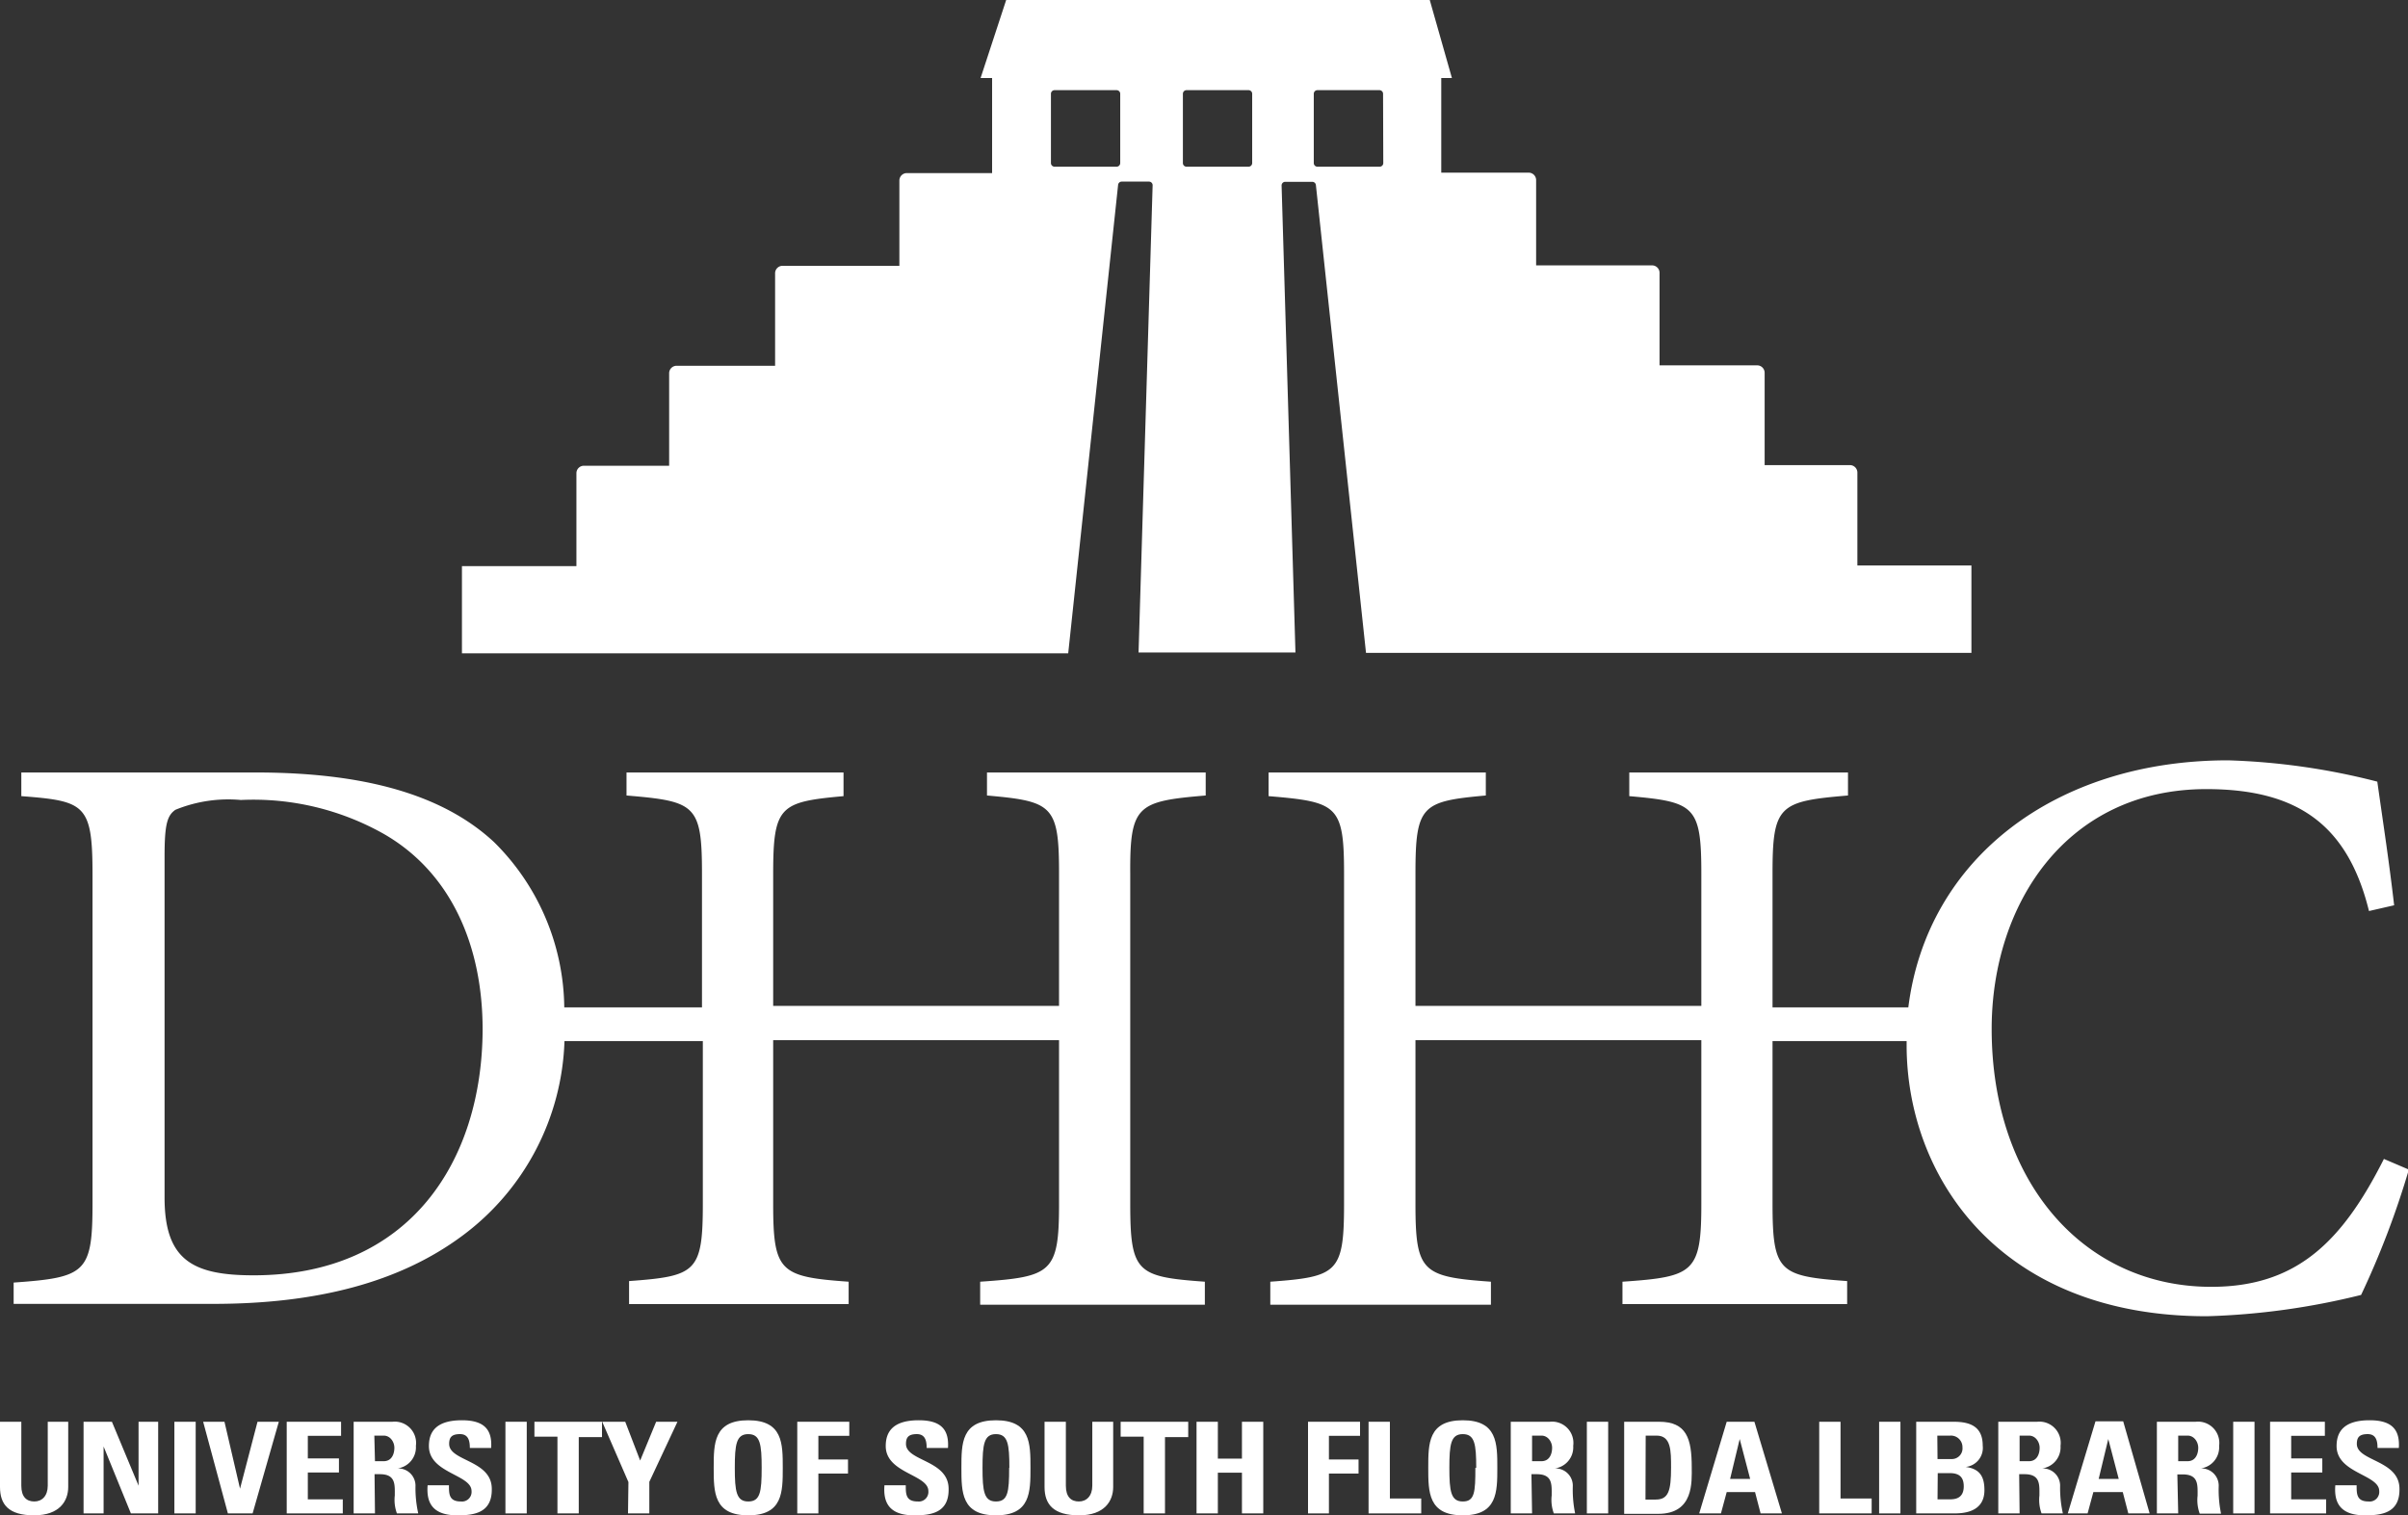 <svg xmlns="http://www.w3.org/2000/svg" viewBox="0 0 112.96 71.09"><rect x="0" y="0" width="112.96" height="71.09" fill="#333333" stroke="none"/><defs><style>.cls-1{fill:#fff;}</style></defs><title>Asset 1</title><g id="Layer_2" data-name="Layer 2"><g id="Layer_1-2" data-name="Layer 1"><path class="cls-1" d="M56.56,37.32V36.24H46.3v1.08c3.07.27,3.38.46,3.38,3.65v6.22H36.27V41c0-3.19.31-3.38,3.3-3.65V36.24H29.39v1.08c3.22.27,3.54.42,3.54,3.65v6.29H26.47a11.06,11.06,0,0,0-3.29-7.75C20.74,37.24,17,36.24,12,36.24H1v1.11c3,.23,3.34.38,3.34,3.69v15.4c0,3.27-.31,3.49-3.7,3.73v1H10c4.84,0,8.73-1,11.68-3.19a11.84,11.84,0,0,0,4.8-9.14h6.49v7.61c0,3.23-.31,3.42-3.46,3.65v1.08H39.81V60.13c-3.22-.23-3.54-.46-3.54-3.65V48.8H49.68v7.68c0,3.23-.35,3.42-3.7,3.65v1.08H56.52V60.13c-3.18-.23-3.5-.42-3.5-3.65V41C53,37.78,53.34,37.59,56.56,37.32ZM11.89,59.83c-2.87,0-4.17-.73-4.17-3.65v-16c0-1.5.12-1.92.51-2.19a6.55,6.55,0,0,1,3.07-.46A12.46,12.46,0,0,1,18,39.12c3.14,1.8,4.64,5.22,4.64,9.18C22.62,54.45,19.24,59.83,11.89,59.83Z"/><path class="cls-1" d="M113,54.87a40.53,40.53,0,0,1-2.24,5.88,33.89,33.89,0,0,1-7.24,1c-9.79,0-14.08-6.61-14.08-12.72,0-.06,0-.13,0-.19H83.15v7.61c0,3.23.31,3.42,3.5,3.65v1.08H76.11V60.13c3.34-.23,3.7-.42,3.7-3.65V48.8H66.4v7.68c0,3.19.31,3.42,3.54,3.65v1.08H59.59V60.13c3.15-.23,3.46-.42,3.46-3.65V41c0-3.23-.31-3.38-3.54-3.65V36.24H69.7v1.08c-3,.27-3.3.46-3.3,3.65v6.22H79.81V41c0-3.19-.31-3.38-3.38-3.65V36.24H86.69v1.08c-3.23.27-3.54.46-3.54,3.65v6.29h6.37c.88-7,6.93-11.59,15-11.59a31.72,31.72,0,0,1,7,1c.31,2.19.55,3.73.79,5.8l-1.18.27c-1-4.07-3.38-5.72-7.63-5.72-6.57,0-10.07,5.41-10.07,11.25,0,7.18,4.32,12.1,10.3,12.1,4,0,6.14-2.11,8.1-6Z"/><path class="cls-1" d="M87.13,26.53V22.17a.35.35,0,0,0-.35-.35h-4V17.49a.35.35,0,0,0-.35-.35H77.85V12.8a.35.35,0,0,0-.35-.35H72.06v-4a.35.35,0,0,0-.35-.35H67.61V3.66h.5L67.07,0H47.2L46,3.66h.54V8.12h-4a.35.35,0,0,0-.35.35v4H36.71a.35.35,0,0,0-.35.35v4.34H31.74a.35.35,0,0,0-.35.35v4.34h-4a.35.35,0,0,0-.35.35v4.36H21.67v4.09H50.11L52.45,8.68a.17.17,0,0,1,.17-.16H53.9a.17.17,0,0,1,.17.17l-.66,21.92h7.36L60.12,8.7a.17.17,0,0,1,.17-.17h1.27a.17.17,0,0,1,.17.16l2.35,21.94h28.4V26.53ZM52.55,7.65a.17.17,0,0,1-.17.17H49.47a.17.17,0,0,1-.17-.17V4.4a.17.17,0,0,1,.17-.17h2.91a.17.17,0,0,1,.17.17Zm6.19,0a.17.17,0,0,1-.17.17H55.66a.17.17,0,0,1-.17-.17V4.4a.17.17,0,0,1,.17-.17h2.91a.17.17,0,0,1,.17.17Zm6.15,0a.17.17,0,0,1-.17.17H61.8a.17.17,0,0,1-.17-.17V4.4a.17.17,0,0,1,.17-.17h2.91a.17.17,0,0,1,.17.17Z"/><path class="cls-1" d="M3.2,66.7v3.06c0,.65-.4,1.33-1.6,1.33S0,70.58,0,69.76V66.7H1v3c0,.53.25.74.61.74s.63-.26.63-.74v-3Z"/><path class="cls-1" d="M3.92,71V66.7H5.25l1.25,3h0v-3h.92V71H6.14L4.86,67.86h0V71Z"/><path class="cls-1" d="M8.18,71V66.7h1V71Z"/><path class="cls-1" d="M9.53,66.7h1l.73,3.14h0l.82-3.14h1L11.85,71H10.69Z"/><path class="cls-1" d="M13.45,71V66.7H16v.66H14.44v1.06H15.9v.66H14.44v1.26h1.64V71Z"/><path class="cls-1" d="M17.59,71h-1V66.7h1.82a1,1,0,0,1,1.1,1.13,1,1,0,0,1-.87,1.06h0a.81.81,0,0,1,.85.85A5.47,5.47,0,0,0,19.62,71h-1a1.83,1.83,0,0,1-.1-.84c0-.51.05-1-.7-1h-.25Zm0-2.45H18c.39,0,.5-.36.5-.63s-.19-.57-.5-.57h-.44Z"/><path class="cls-1" d="M21.45,71.09c-1.22,0-1.45-.66-1.39-1.41h1c0,.41,0,.76.56.76a.45.45,0,0,0,.5-.49c0-.78-2-.83-2-2.11,0-.68.35-1.21,1.55-1.21,1,0,1.43.4,1.37,1.3h-1c0-.32-.06-.65-.46-.65s-.51.16-.51.46c0,.82,2,.75,2,2.11C23.09,71,22.2,71.09,21.45,71.09Z"/><path class="cls-1" d="M23.71,71V66.7h1V71Z"/><path class="cls-1" d="M28.24,66.7v.72H27.15V71h-1v-3.6H25.07V66.7Z"/><path class="cls-1" d="M29.48,69.53,28.25,66.7h1.08l.7,1.82.75-1.82h1l-1.32,2.82V71h-1Z"/><path class="cls-1" d="M33.48,68.86c0-1.14,0-2.23,1.62-2.23s1.62,1.09,1.62,2.23,0,2.23-1.62,2.23S33.48,70,33.48,68.86Zm2.25,0c0-1.11-.07-1.58-.63-1.58s-.63.48-.63,1.58.07,1.58.63,1.58S35.73,70,35.73,68.86Z"/><path class="cls-1" d="M37.4,71V66.7h2.44v.66H38.39v1.11h1.39v.66H38.39V71Z"/><path class="cls-1" d="M42.88,71.09c-1.22,0-1.45-.66-1.39-1.41h1c0,.41,0,.76.56.76a.45.45,0,0,0,.5-.49c0-.78-2-.83-2-2.11,0-.68.35-1.21,1.55-1.21,1,0,1.43.4,1.37,1.3h-1c0-.32-.06-.65-.46-.65s-.51.16-.51.46c0,.82,2,.75,2,2.11C44.52,71,43.63,71.09,42.88,71.09Z"/><path class="cls-1" d="M45.1,68.86c0-1.14,0-2.23,1.62-2.23s1.62,1.09,1.62,2.23,0,2.23-1.62,2.23S45.1,70,45.1,68.86Zm2.25,0c0-1.11-.07-1.58-.63-1.58s-.63.48-.63,1.58.07,1.58.63,1.58S47.34,70,47.34,68.86Z"/><path class="cls-1" d="M52.22,66.7v3.06c0,.65-.4,1.33-1.6,1.33S49,70.58,49,69.76V66.7h1v3c0,.53.25.74.61.74s.63-.26.63-.74v-3Z"/><path class="cls-1" d="M55.74,66.7v.72H54.65V71h-1v-3.6H52.57V66.7Z"/><path class="cls-1" d="M58.26,68.43V66.7h1V71h-1V69.09H57.13V71h-1V66.7h1v1.73Z"/><path class="cls-1" d="M61.36,71V66.7H63.8v.66H62.34v1.11h1.39v.66H62.34V71Z"/><path class="cls-1" d="M64.2,71V66.7h1v3.6h1.47V71Z"/><path class="cls-1" d="M67,68.86c0-1.14,0-2.23,1.62-2.23s1.62,1.09,1.62,2.23,0,2.23-1.62,2.23S67,70,67,68.86Zm2.25,0c0-1.11-.07-1.58-.63-1.58s-.63.48-.63,1.58.07,1.58.63,1.58S69.21,70,69.21,68.86Z"/><path class="cls-1" d="M71.87,71h-1V66.7H72.7a1,1,0,0,1,1.1,1.13,1,1,0,0,1-.87,1.06h0a.81.81,0,0,1,.85.85A5.47,5.47,0,0,0,73.89,71h-1a1.83,1.83,0,0,1-.1-.84c0-.51.05-1-.7-1h-.25Zm0-2.45h.44c.39,0,.5-.36.5-.63s-.19-.57-.5-.57h-.44Z"/><path class="cls-1" d="M74.44,71V66.7h1V71Z"/><path class="cls-1" d="M76.19,66.7h1.64c1.29,0,1.53.79,1.53,2.14,0,.66.11,2.18-1.57,2.18h-1.6Zm1,3.65h.48c.6,0,.72-.41.72-1.5,0-.8,0-1.5-.68-1.5h-.51Z"/><path class="cls-1" d="M79.71,71,81,66.7h1.3L83.59,71h-1l-.26-1H81l-.27,1Zm1.9-3.49h0l-.45,1.87h.94Z"/><path class="cls-1" d="M85.34,71V66.7h1v3.6H87.8V71Z"/><path class="cls-1" d="M88.15,71V66.7h1V71Z"/><path class="cls-1" d="M89.89,71V66.7h1.75c.75,0,1.37.2,1.37,1.12a.9.9,0,0,1-.8,1h0c.7.09.88.5.88,1.09C93.09,71,92,71,91.63,71Zm1-2.55h.66a.5.5,0,0,0,.51-.55.54.54,0,0,0-.57-.55h-.61Zm0,1.89h.55c.21,0,.68,0,.68-.61,0-.38-.16-.62-.65-.62h-.57Z"/><path class="cls-1" d="M94.74,71h-1V66.7h1.82a1,1,0,0,1,1.1,1.13,1,1,0,0,1-.87,1.06h0a.81.81,0,0,1,.85.85A5.47,5.47,0,0,0,96.77,71h-1a1.83,1.83,0,0,1-.1-.84c0-.51.05-1-.7-1h-.25Zm0-2.45h.44c.39,0,.5-.36.5-.63s-.19-.57-.5-.57h-.44Z"/><path class="cls-1" d="M97,71l1.3-4.32h1.3L100.84,71h-1l-.26-1H98.2l-.27,1Zm1.9-3.49h0l-.45,1.87h.94Z"/><path class="cls-1" d="M102.18,71h-1V66.7H103a1,1,0,0,1,1.1,1.13,1,1,0,0,1-.87,1.06h0a.81.81,0,0,1,.85.85,5.47,5.47,0,0,0,.11,1.27h-1a1.83,1.83,0,0,1-.1-.84c0-.51.05-1-.7-1h-.25Zm0-2.45h.44c.39,0,.5-.36.5-.63s-.19-.57-.5-.57h-.44Z"/><path class="cls-1" d="M104.76,71V66.7h1V71Z"/><path class="cls-1" d="M106.49,71V66.7h2.57v.66h-1.58v1.06h1.46v.66h-1.46v1.26h1.64V71Z"/><path class="cls-1" d="M110.94,71.09c-1.22,0-1.45-.66-1.39-1.41h1c0,.41,0,.76.56.76a.45.45,0,0,0,.5-.49c0-.78-2-.83-2-2.11,0-.68.35-1.21,1.55-1.21,1,0,1.43.4,1.37,1.3h-1c0-.32-.06-.65-.46-.65s-.51.16-.51.46c0,.82,2,.75,2,2.11C112.58,71,111.69,71.09,110.94,71.09Z"/></g></g></svg>